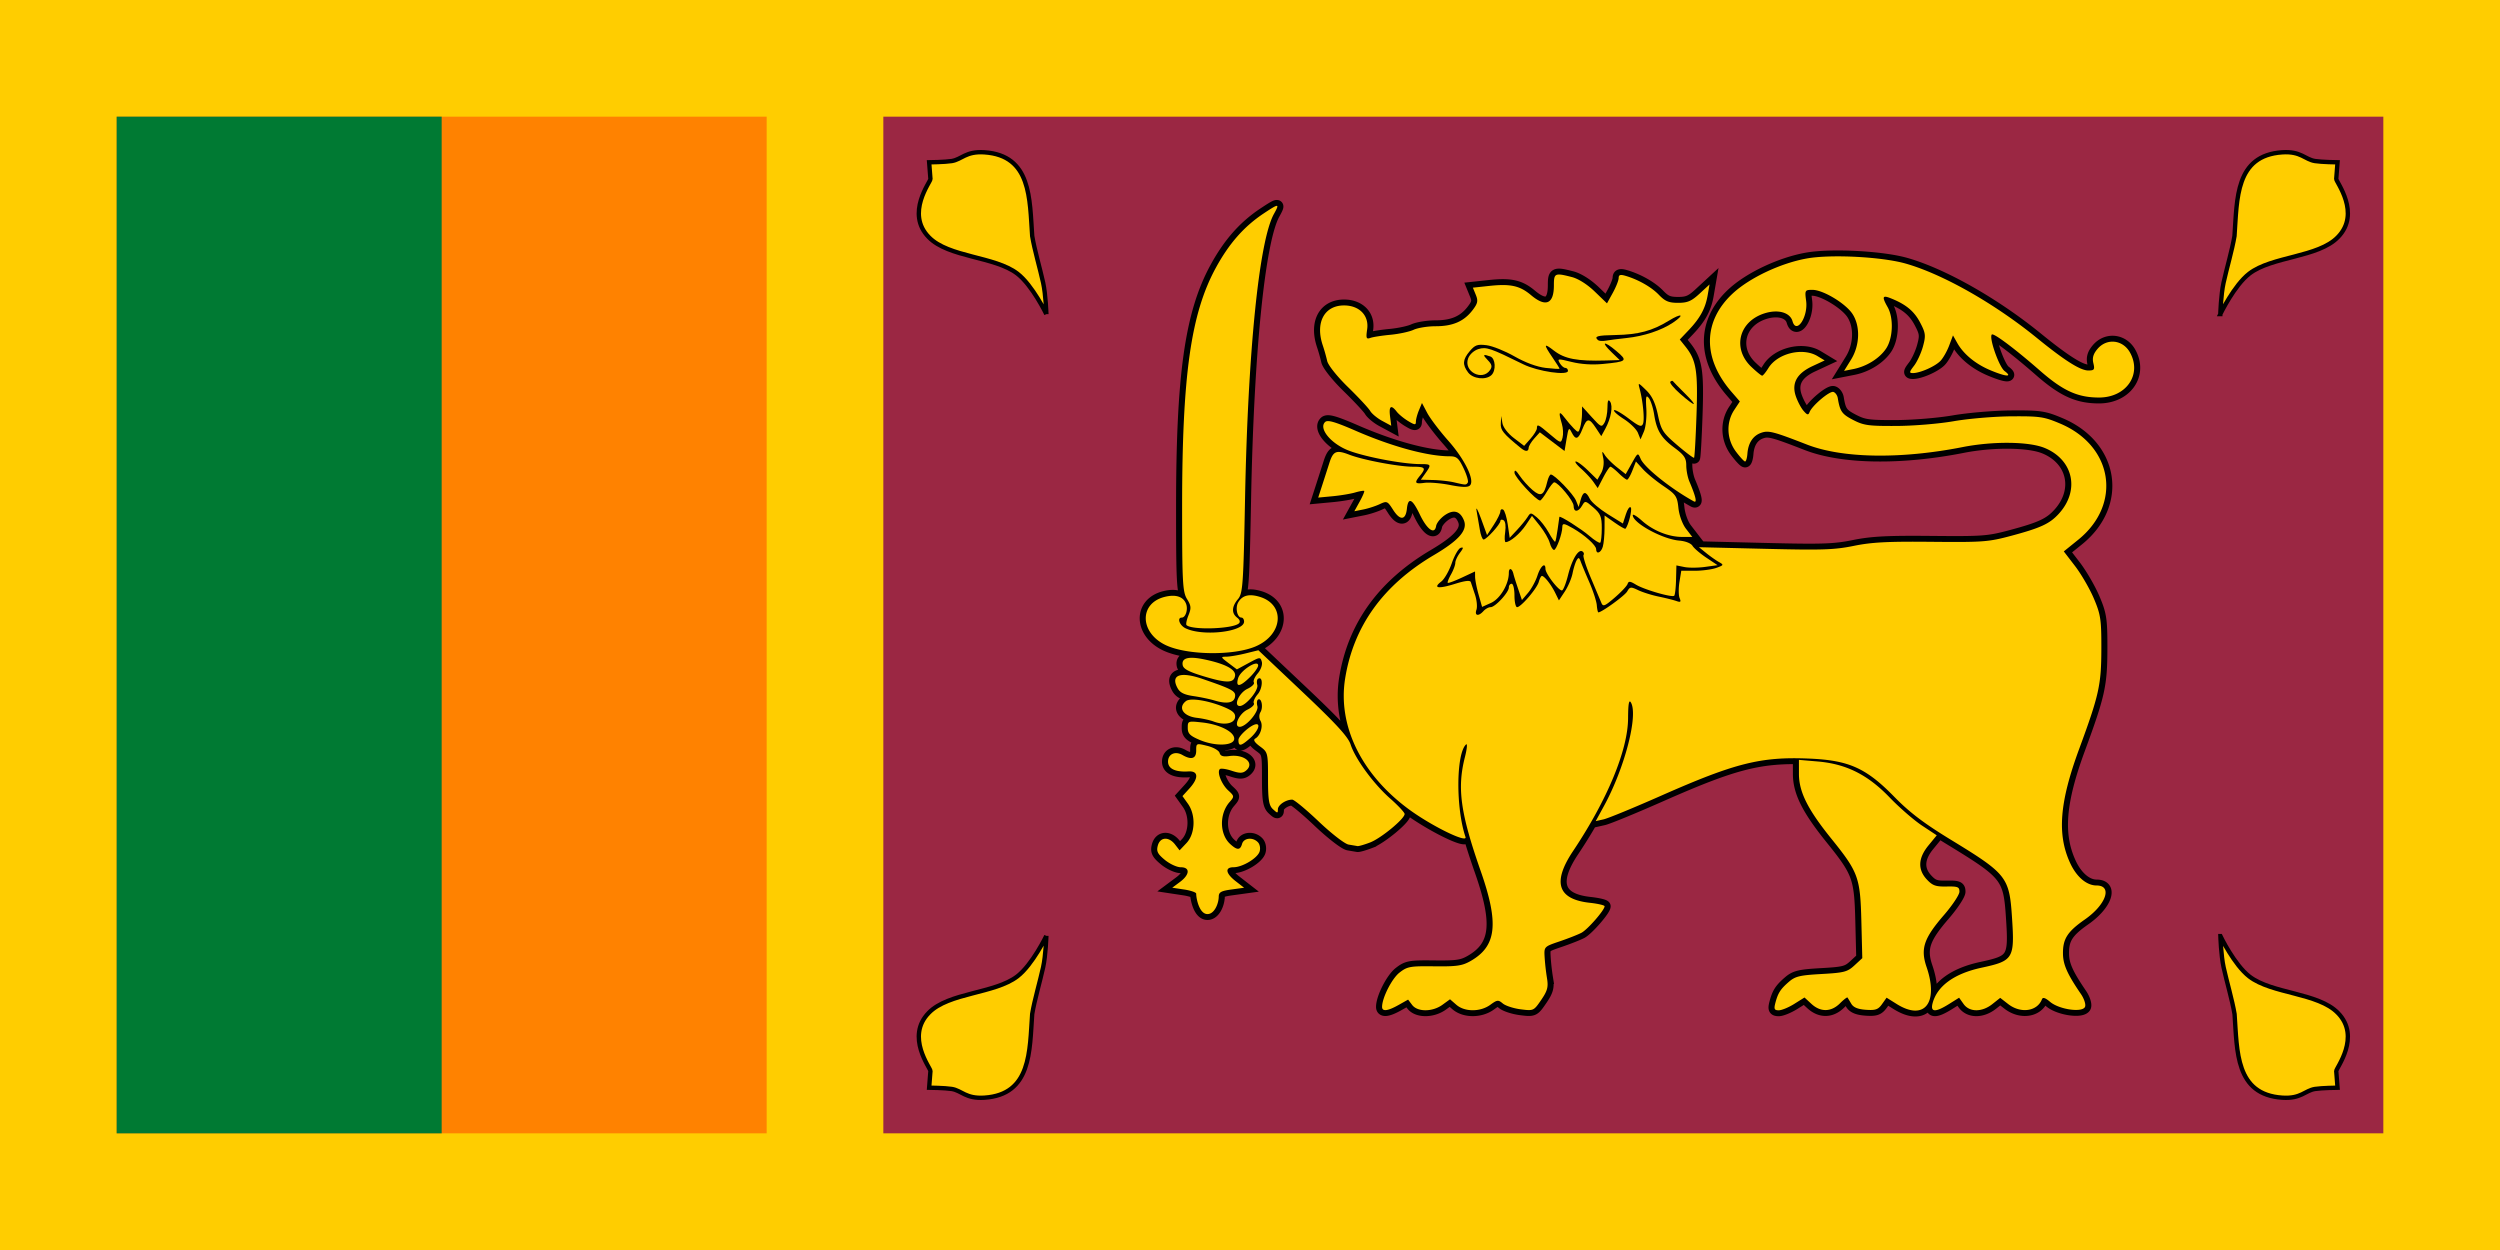 <svg xmlns="http://www.w3.org/2000/svg" xmlns:xlink="http://www.w3.org/1999/xlink" viewBox="0 0 1200 600"><path fill="#ffcd00" d="M0 0h1200v600H0z"/><path fill="#ff8200" d="M56 56h312v488H56z"/><path fill="#007a33" d="M56 56h156v488H56z"/><path fill="#9b2743" d="M424 56h720v488H424z"/><path fill="#ffcd00" stroke="#000" stroke-width="2.096" d="M502.255 449.216s-6.62 13.817-13.934 19.446c-10.836 8.341-33.055 7.738-42.486 17.469-11.3 11.475.877 26.635.775 27.951l-.62 8.007s7.619.094 10.828.607c4.824.771 6.706 4.795 15.687 4.197 22.581-1.503 21.671-22.358 22.948-40.18 1.134-6.786 3.758-15.635 5.25-22.419 1.279-5.818 1.552-15.079 1.552-15.079z"/><g transform="matrix(1.044 0 0 1.018 -40.191 -5.814)"><use xlink:href="#a" stroke="#000" stroke-width="5.56"/><g id="a" fill="#ffcd00"><path d="m681.54 479.56 4.359-2.517 1.865 2.522c2.485 3.36 9.36 3.322 13.921-.077l3.488-2.599 2.921 2.599c3.84 3.417 11.012 3.421 15.591.012 3.206-2.388 3.653-2.436 5.773-.619 1.264 1.083 4.97 2.316 8.237 2.74 5.883.764 5.972.722 9.414-4.442 2.883-4.324 3.333-6.075 2.646-10.269a111 111 0 0 1-1.091-9.945c-.261-4.869-.233-4.9 6.86-7.37 3.917-1.364 8.451-3.193 10.076-4.065 2.833-1.52 10.643-10.699 10.643-12.508 0-.479-3.051-1.214-6.78-1.632-14.833-1.664-17.345-9.629-7.702-24.423 15.725-24.128 25.215-47.625 25.278-62.593.029-6.691.409-8.937 1.269-7.482 3.514 5.946-2.781 30.877-12.316 48.78l-3.839 7.209 3.663-.843c2.015-.464 13.861-5.462 26.325-11.107 34.115-15.451 45.833-18.479 67.911-17.549 18.497.779 26.374 4.393 39.434 18.09 6.918 7.257 13.583 12.449 25.775 20.08 25.975 16.259 27.058 17.667 28.293 36.788 1.251 19.373.629 20.424-14.024 23.661-12.524 2.767-20.375 8.605-22.481 16.717-1.125 4.332 1.242 4.457 7.556.398l4.628-2.974 2.058 2.974c2.705 3.91 8.455 3.926 13.23.036l3.607-2.938 3.687 2.938c5.729 4.565 13.347 3.458 15.497-2.252.413-1.098 1.516-.746 3.75 1.195 4.185 3.637 14.914 5.198 16.072 2.338.442-1.091-.398-3.786-1.867-5.989-6.242-9.36-8.194-13.823-8.276-18.918-.113-7.086 2.001-10.505 10.061-16.268 9.791-7.001 12.816-16.033 5.371-16.033-4.597 0-9.232-4.063-12.187-10.686-6.008-13.461-4.83-28.552 4.187-53.657 9.159-25.5 10.175-30.202 10.211-47.256.03-13.789-.317-16.174-3.455-23.734-1.918-4.622-5.81-11.505-8.649-15.294l-5.161-6.89 6.627-5.49c20.234-16.763 16.095-44.198-8.263-54.769-7.452-3.234-9.313-3.519-22.372-3.432-7.834.053-19.78 1.084-26.546 2.291-6.899 1.231-18.575 2.22-26.585 2.253-12.725.051-14.885-.262-19.789-2.873-5.113-2.722-5.99-4.014-6.991-10.305-.206-1.293-1.11-2.583-2.009-2.867-1.739-.548-9.771 6.422-10.958 9.51-.585 1.524-1.063 1.418-2.781-.613-1.141-1.349-2.733-4.449-3.539-6.888-2.027-6.135.462-10.735 7.674-14.181l5.595-2.674-3.299-2.047c-6.808-4.225-18.385-1.335-22.572 5.635-1.184 1.971-2.476 3.588-2.871 3.592s-2.645-1.876-5.003-4.179c-8.79-8.589-5.767-21.297 5.991-25.177 6.27-2.069 11.818-.491 12.972 3.69 1.762 6.383 7.241-2.007 6.258-9.584-.653-5.037-.555-5.212 2.931-5.212 4.847 0 15.165 6.362 18.356 11.319 3.706 5.757 3.437 14.823-.642 21.58l-3.203 5.305 4.189-.839c6.143-1.23 12.112-5.045 15.131-9.672 3.192-4.891 3.535-14.416.705-19.555-2.743-4.981-2.428-5.772 1.627-4.089 6.897 2.863 10.584 6.02 13.35 11.431 2.491 4.873 2.63 6.084 1.281 11.156-.832 3.129-2.683 7.246-4.114 9.149-2.227 2.963-2.303 3.459-.529 3.459 3.305 0 10.206-3.128 12.658-5.737 1.238-1.318 3.044-4.564 4.012-7.213l1.761-4.816 2.023 3.671c2.861 5.191 8.423 9.863 15.204 12.77 7.293 3.126 10.33 3.303 6.516.378-2.572-1.972-7.311-15.878-5.875-17.238.845-.8 10.747 6.819 22.053 16.968 10.695 9.601 17.415 12.746 27.238 12.746 12.548 0 19.854-10.923 14.214-21.251-3.288-6.022-10.613-6.858-14.896-1.701-1.97 2.371-2.51 4.258-1.933 6.745.707 3.047.431 3.453-2.345 3.453-3.647 0-10.837-4.666-23.606-15.321-19.471-16.248-43.13-30.02-60.214-35.05-10.963-3.228-34.383-4.488-45.528-2.449-12.062 2.207-26.329 9.11-34.101 16.499-13.772 13.094-13.991 30.518-.581 46.385l3.841 4.545-2.601 4.039c-3.783 5.876-3.459 13.785.803 19.61 1.877 2.566 3.771 4.664 4.208 4.662s.917-1.651 1.065-3.665c.376-5.097 2.564-8.511 6.318-9.863 3.382-1.218 5.568-.643 21.051 5.538 16.289 6.501 43.077 6.948 71.561 1.194 13.964-2.821 30.43-2.655 37.674.38 13.279 5.563 16.357 20.036 6.596 31.022-4.226 4.756-8.301 6.693-21.983 10.448-10.412 2.858-12.878 3.047-36.543 2.811-20.218-.202-27.484.186-35.737 1.91-8.96 1.871-14.471 2.059-40.79 1.396l-30.431-.767 3.375 2.794c1.856 1.537 4.478 3.428 5.827 4.202 2.295 1.317 2.219 1.494-1.193 2.759-2.005.743-6.455 1.352-9.889 1.352h-6.243l-.84 5.306c-.462 2.918-.427 6.325.078 7.571.745 1.838.467 2.102-1.47 1.398-1.313-.477-4.97-1.416-8.126-2.086s-7.405-2.034-9.442-3.032c-3.425-1.677-3.805-1.632-5.067.6-1.126 1.993-11.702 9.864-13.254 9.864-.25 0-.574-1.518-.718-3.373s-1.67-6.684-3.39-10.731-3.516-8.462-3.991-9.811c-.717-2.035-1.041-2.139-1.906-.613-.573 1.012-1.41 3.771-1.859 6.132s-2.043 6.196-3.541 8.522l-2.724 4.23-1.737-3.617c-1.865-3.883-4.962-7.909-6.082-7.909-.378 0-1.023 1.242-1.432 2.759-.855 3.169-8.197 11.957-9.99 11.957-.66 0-1.201-2.483-1.201-5.519s-.583-5.519-1.295-5.519-1.295.785-1.295 1.745c0 2.334-6.271 9.292-8.374 9.292-.918 0-2.394.828-3.281 1.839-2.312 2.638-4.203 2.268-3.231-.632.456-1.36.159-4.533-.658-7.052l-1.933-5.957c-.309-.954-2.556-.701-7.312.824-7.685 2.464-10.261 2.028-6.309-1.068 1.445-1.132 3.643-5.051 4.884-8.711s3.073-6.906 4.07-7.215c1.396-.433 1.322.102-.324 2.327-1.175 1.589-2.14 3.732-2.145 4.762s-.889 3.473-1.966 5.428-1.753 3.748-1.504 3.985 3.173-.875 6.498-2.468l6.044-2.898.025 2.592c.014 1.426.742 5.188 1.619 8.359l1.594 5.767 4.114-1.891c4.205-1.933 8.187-8.822 8.187-14.164 0-2.641 1.513-2.235 2.132.571.182.824 1.131 3.915 2.11 6.869l1.779 5.372 2.817-3.392c1.549-1.865 3.492-5.524 4.316-8.131 1.432-4.525 3.679-6.471 3.679-3.185 0 2.368 6.462 10.861 7.709 10.131.603-.353 1.802-3.54 2.666-7.083 1.797-7.369 4.695-12.38 6.537-11.302.693.405.962 1.192.599 1.748s1.125 5.347 3.308 10.646l4.869 11.856c.797 1.963 1.517 1.678 6.195-2.453 2.911-2.571 5.553-5.449 5.871-6.395.481-1.431 1.13-1.379 3.852.311 3.807 2.362 16.605 6.168 17.593 5.232.37-.351.75-3.712.843-7.469l.17-6.832 3.68.763c2.024.42 6.28.394 9.458-.058l5.778-.821-5.149-3.533c-2.832-1.943-5.696-4.457-6.364-5.587-.711-1.204-3.232-2.226-6.087-2.469-7.715-.656-21.388-8.324-21.388-11.996 0-.689 1.894.483 4.208 2.604 5.135 4.707 12.269 7.661 18.499 7.661h4.662l-2.884-3.836c-1.657-2.203-3.143-6.383-3.491-9.822-.556-5.481-1.135-6.352-6.858-10.331-3.438-2.39-7.696-5.972-9.462-7.96l-3.212-3.615-1.639 4.292c-.901 2.361-2.003 4.292-2.448 4.292s-2.178-1.38-3.85-3.066-3.377-3.06-3.787-3.052-1.892 2.279-3.293 5.047l-2.547 5.033-1.968-2.901c-1.083-1.596-3.64-4.419-5.683-6.274s-3.117-3.373-2.388-3.373 3.251 1.932 5.603 4.294l4.277 4.294 1.74-3.146c1.033-1.867 1.42-4.735.952-7.053-.682-3.38-.586-3.576.71-1.455.824 1.349 3.326 3.935 5.56 5.747l4.062 3.295 2.803-5.134c2.789-5.109 2.809-5.119 4.078-2.068 1.697 4.081 13.98 14.149 24.437 20.032 1.612.907.932-2.211-2.044-9.381-.788-1.899-1.433-5.322-1.433-7.607 0-3.39-.978-4.899-5.314-8.198-6.259-4.763-8.284-8.15-9.463-15.835-.478-3.113-1.573-6.575-2.434-7.693-1.277-1.66-1.488-.731-1.147 5.047.23 3.894-.276 8.736-1.126 10.759l-1.544 3.679-1.194-3.066c-.657-1.686-3.561-4.619-6.453-6.517s-4.923-3.769-4.512-4.159 3.387 1.34 6.613 3.844c4.915 3.814 5.997 4.227 6.678 2.547.8-1.974-.001-10.562-1.546-16.563-.771-2.997-.704-2.981 2.993.716 2.727 2.726 4.234 5.978 5.402 11.65 1.484 7.207 2.232 8.407 8.896 14.258 4.002 3.514 7.484 6.191 7.739 5.95s.76-9.331 1.122-20.199c.695-20.841-.091-25.8-5.11-32.239l-2.579-3.309 4.054-4.373c5.289-5.704 7.717-10.277 8.77-16.515l.857-5.075-4.575 4.333c-3.746 3.548-5.535 4.333-9.874 4.333-4.297 0-5.975-.72-8.87-3.805-3.474-3.702-9.63-7.263-15.549-8.997-2.187-.64-2.914-.361-2.914 1.118 0 1.084-1.208 4.213-2.684 6.954l-2.684 4.983-5.624-5.559c-3.45-3.41-7.544-6.064-10.589-6.864-7.781-2.046-8.202-1.843-8.202 3.954 0 8.793-3.754 10.431-10.511 4.587-5.151-4.455-9.423-5.424-19.191-4.351l-7.543.829 1.357 3.405c1.134 2.845.878 4.042-1.551 7.273-3.94 5.24-9.062 7.51-16.948 7.51-3.632 0-8.177.752-10.1 1.67s-6.702 1.977-10.619 2.352-8.092 1.044-9.278 1.487c-1.855.693-2.059.122-1.461-4.098.915-6.458-3.596-11.222-10.627-11.222-9.122 0-13.329 8.159-9.757 18.922a84 84 0 0 1 1.999 7.259c.427 1.993 4.536 7.282 9.569 12.318 4.851 4.854 9.435 9.904 10.188 11.223s3.241 3.436 5.529 4.704l4.161 2.306-.549-4.452c-.603-4.893.463-5.66 3.066-2.208.931 1.234 3.294 3.229 5.253 4.433 3.085 1.897 3.561 1.935 3.561.288 0-1.045.629-3.454 1.398-5.353l1.398-3.452 2.425 4.697c1.334 2.583 5.671 8.455 9.639 13.048 7.699 8.912 12.389 18.871 9.968 21.163-.982.93-3.636.858-9.138-.248-4.265-.857-9.539-1.31-11.722-1.007-4.457.62-4.808.044-2.067-3.388 2.893-3.623 2.433-4.22-3.251-4.22-6.576 0-22.901-3.152-29.168-5.632-6.093-2.411-7.499-1.811-9.293 3.969l-3.284 10.474-1.817 5.744 6.593-.635c3.626-.349 8.29-1.143 10.364-1.764s3.959-.951 4.189-.734-.695 2.462-2.054 4.988l-2.472 4.592 4.11-.838c2.261-.461 5.662-1.589 7.558-2.506 3.3-1.596 3.565-1.48 6.168 2.697 3.201 5.138 5.761 4.927 6.329-.522.587-5.632 2.44-4.799 5.926 2.665 3.351 7.177 6.838 9.711 7.509 5.457.222-1.413 2.028-3.712 4.012-5.11 4.014-2.828 7.038-1.979 8.772 2.46 1.795 4.595-2.208 9.332-13.853 16.391-23.327 14.14-36.886 33.479-40.757 58.128-3.491 22.233 7.413 45.207 29.29 61.708 10.469 7.897 27.1 16.231 26.043 13.051-4.488-13.505-4.34-39.274.25-43.621.689-.652.452 2.036-.527 5.975-3.645 14.672-2.062 26.363 7.282 53.763 8.451 24.782 7.281 35.373-4.679 42.374-3.841 2.248-6.315 2.619-16.643 2.494-11.207-.136-12.428.089-16.026 2.956-3.488 2.78-8.011 11.906-8.011 16.165 0 2.307 2.562 2.002 7.597-.905zm181.91-.5 4.701-3.021 3.19 3.021c4.18 3.958 9.076 3.87 13.094-.237 1.754-1.792 3.328-3.034 3.499-2.759a230 230 0 0 1 1.738 2.952c.993 1.708 3.036 2.566 6.722 2.826 4.442.313 5.634-.116 7.399-2.667l2.104-3.041 4.628 2.974c12.669 8.143 19.42-.4 13.758-17.411-2.879-8.649-1.296-13.512 7.983-24.521 3.913-4.642 7.118-9.597 7.121-11.011 0-2.254-.724-2.556-5.931-2.453-4.983.099-6.441-.436-9.064-3.323-4.266-4.697-4.013-10.075.756-16.044l3.81-4.768-6.76-4.587c-3.718-2.523-10.422-8.492-14.899-13.265-10.054-10.719-19.939-15.802-32.975-16.955l-8.74-.773.013 6.616c.017 8.517 4.014 16.71 14.924 30.588 12.405 15.779 13.271 18.222 13.774 38.846l.425 17.442-3.59 3.406c-3.244 3.077-4.706 3.47-15.173 4.074-9.965.575-12.058 1.089-14.982 3.679-3.884 3.44-5.045 5.312-6.244 10.063-.699 2.769-.416 3.373 1.582 3.373 1.339 0 4.549-1.36 7.135-3.021zm-264.614-50.459c0-2.205.985-2.794 5.831-3.482l5.831-.828-3.889-3.099c-4.62-3.682-5.048-6.558-.975-6.565 4.056 0 10.925-4.212 11.969-7.328.485-1.448.18-3.383-.69-4.377-2.274-2.595-6.549-2.203-7.343.672-.853 3.091-2.282 3.099-5.522.031-4.873-4.615-4.983-14.169-.226-19.732 2.242-2.622 2.222-2.794-.636-5.5-3.074-2.912-5.27-8.675-3.826-10.043.46-.435 2.889-.088 5.398.771 3.566 1.221 4.973 1.24 6.442.085 4.45-3.497-.371-7.994-7.507-7.002-2.872.399-4.058 0-4.471-1.49-.312-1.13-2.824-2.605-5.654-3.32-5.057-1.278-5.093-1.263-5.093 2.221 0 3.818-2.179 4.538-6.321 2.089-3.365-1.99-6.629-.445-6.629 3.138 0 3.343 3.362 4.992 9.388 4.604 4.622-.298 4.794 3.139.404 8.08l-3.157 3.553 2.501 3.593c3.704 5.321 3.392 14.158-.654 18.547l-3.172 3.441-2.081-2.759c-2.892-3.835-6.848-3.578-7.932.515-.71 2.68-.123 3.905 3.233 6.745 2.255 1.909 5.548 3.47 7.318 3.47 4.378 0 4.207 3.443-.344 6.922l-3.561 2.722 5.503.854c3.027.47 5.503 1.353 5.503 1.963 0 2.339 1.426 9.437 5.04 9.615 3.227.158 5.244-4.75 5.319-8.103zm69.644-25.681c5-1.971 15.821-11.134 15.821-13.398 0-.712-2.987-3.997-6.637-7.3-7.682-6.951-16.039-18.657-18.204-25.501-1.129-3.569-6.584-9.678-21.951-24.581l-20.448-19.832-5.893 1.493c-3.241.821-7.196 1.513-8.788 1.537-2.744.042-2.694.199.954 3.023l3.849 2.979 5.396-2.995c5.23-2.903 5.417-2.921 6.062-.585.378 1.368-.437 3.738-1.883 5.479-1.402 1.688-2.2 3.602-1.775 4.255s-.921 2.016-2.993 3.031c-3.84 1.88-6.505 8.071-3.475 8.071 2.726 0 8.737-7.417 8.045-9.926-.355-1.285-.183-2.606.381-2.936 2.341-1.37 2.195 4.453-.184 7.317-1.402 1.688-2.2 3.602-1.775 4.255s-.921 2.016-2.993 3.031c-3.815 1.868-6.507 8.071-3.503 8.071 2.944 0 8.857-7.087 8.124-9.739-.383-1.387-.235-2.793.33-3.123 1.577-.923 2.428 3.674 1.096 5.926-.713 1.207-.707 2.854.017 4.16 1.31 2.366-.018 6.911-2.432 8.323-1.034.605-.334 1.794 2.175 3.688 3.631 2.742 3.701 3.03 3.701 15.13 0 10.112.408 12.722 2.266 14.482 2.085 1.975 2.266 1.983 2.266.088 0-2.069 3.632-4.598 6.603-4.598.876 0 6.352 4.64 12.167 10.312 5.851 5.706 11.973 10.561 13.707 10.87l4.146.726c.557.092 3.179-.687 5.827-1.731zM605.96 354c0-3.26-6.724-6.739-14.767-7.642-6.493-.728-6.6-.687-6.6 2.557 0 2.685 1.021 3.741 5.503 5.693 7.202 3.136 15.863 2.804 15.863-.608zm7.37-.3c3.28-2.976 4.834-6.516 2.861-6.516-2.269 0-8.293 5.405-8.293 7.442 0 3.179 1.119 2.988 5.432-.926m-6.99-9.64c.278-1.839-.86-3.067-4.27-4.607-7.356-3.322-16.15-4.861-18.268-3.196-3.901 3.066-1.302 7.183 5.003 7.923 2.538.298 5.98 1.072 7.648 1.72 4.846 1.882 9.454 1.024 9.887-1.841zm0-9.85c.396-2.624-1.282-3.563-14.978-8.383-10.225-3.599-14.752-1.902-11.484 4.306 1.138 2.162 3.049 3.15 7.334 3.792 3.187.477 7.543 1.41 9.679 2.074 5.708 1.772 9.006 1.148 9.449-1.788zm6.86-9.23c2.067-2.095 3.757-4.567 3.757-5.494 0-3.006-8.161 2.312-9.202 5.996-1.248 4.419.775 4.232 5.445-.502m-6.86-.62c.451-2.989-4.52-5.688-14.294-7.762-7.171-1.522-10.334-.659-9.797 2.674.293 1.819 2.681 3.148 9.457 5.263 10.843 3.384 14.104 3.345 14.634-.174zm9.56-13.91c12.525-5.575 13.608-19.635 1.798-23.326-4.904-1.533-8.034-.707-9.911 2.615-1.437 2.543-.476 7.168 1.49 7.168.664 0 1.208.856 1.208 1.902 0 4.882-19.123 7.094-26.965 3.119-2.755-1.396-3.955-5.021-1.662-5.021 1.713 0 2.898-3.693 2.023-6.306-1.193-3.559-4.78-4.792-9.983-3.432-11.74 3.07-11.41 16.865.543 22.719 9.801 4.8 31.287 5.092 41.46.563zm-7.79-10.81c.725-.687.41-1.743-.806-2.698-2.663-2.093-2.521-5.206.4-8.769 2.193-2.676 2.467-6.68 3.222-47.074 1.301-69.611 6.477-121.97 13.3-134.53 2.716-5.001 2.335-5.021-4.684-.245-9.042 6.152-15.926 14.163-22.026 25.631-11.516 21.651-15.518 50.78-15.518 112.96 0 35.305.241 39.924 2.251 43.243 1.91 3.152 2.012 4.317.67 7.683-.87 2.182-1.264 4.268-.877 4.635 2.571 2.435 21.302 1.789 24.067-.83zm105.23-66.38c.392-.601-.475-3.636-1.926-6.745-2.264-4.847-3.175-5.652-6.4-5.652-10.102 0-26.341-4.514-43.083-11.976-9.668-4.309-13.007-5.299-14.166-4.201-2.958 2.801 1.958 9.451 9.572 12.946 6.754 3.101 25.635 6.911 34.248 6.911 4.997 0 5.115.225 2.271 4.335l-2.091 3.023 5.652.145c3.109.08 7.4.566 9.537 1.081 5.549 1.337 5.601 1.338 6.388.133z"/><path fill="#000" d="M772.35 264.63c0-1.799-5.284-6.675-10.638-9.817-4.205-2.467-4.899-2.542-4.909-.53-.014 3.055-2.731 10.731-3.798 10.731-.602 0-1.491-1.5-1.977-3.333s-2.524-5.446-4.529-8.029l-3.646-4.696-2.839 4.351c-2.647 4.056-7.231 8.028-9.266 8.028-.486 0-.581-2.136-.211-4.747.402-2.836.092-5.086-.771-5.591-.794-.464-1.443-.302-1.443.36 0 1.528-6.367 8.751-7.714 8.751-.555 0-1.332-2.07-1.727-4.599l-1.491-8.891c-.425-2.361.481-.76 2.015 3.558l2.788 7.85 3.058-4.784c1.682-2.631 3.061-5.506 3.064-6.389s.572-1.274 1.264-.869 1.654 3.568 2.139 7.028l.881 6.292 3.365-3.689c1.851-2.029 4.019-4.745 4.819-6.036 1.427-2.304 1.508-2.302 4.346.106 1.591 1.349 4.036 4.576 5.434 7.17s2.73 4.526 2.958 4.292.741-2.909 1.139-5.944l.789-5.769c.198-.752 10.135 5.707 13.812 8.978 2.363 2.102 4.607 3.528 4.987 3.168s.691-3.461.691-6.892c0-5.317-.564-6.742-3.816-9.649-3.739-3.342-3.844-3.361-5.225-.916-1.793 3.173-3.908 3.219-3.908.085 0-2.287-7.066-11.08-8.904-11.08-.477 0-1.965 1.931-3.307 4.292s-2.786 4.29-3.208 4.287c-1.812-.011-11.774-11.117-11.769-13.122 0-1.595.671-1.187 2.418 1.476 1.327 2.024 3.978 5.044 5.89 6.713 3.873 3.379 5.281 2.557 6.776-3.954.426-1.855 1.166-3.373 1.644-3.373 1.656 0 10.327 9.21 11.547 12.264l1.224 3.066.927-3.373c1.134-4.124 2.385-4.277 4.196-.514.756 1.572 4.492 4.84 8.301 7.263l6.926 4.405 1.39-4.43c.765-2.437 1.777-3.837 2.251-3.112.706 1.082-1.095 8.423-2.453 10.002-.204.237-2.448-1.071-4.987-2.905l-4.617-3.335-.018 5.971c-.013 3.284-.369 7.213-.799 8.73-.84 2.967-3.069 3.802-3.069 1.149zm-34.53-47.6c-8.231-6.873-9.481-8.445-9.299-11.702l.194-3.467.537 3.349c.314 1.955 2.506 4.885 5.269 7.042l4.732 3.694 2.908-3.363c1.599-1.85 2.929-4.053 2.954-4.896.067-2.198.462-2.014 6.035 2.822 4.952 4.296 5.029 4.317 5.765 1.533.41-1.552.265-4.474-.324-6.493-1.618-5.55-1.301-6.387 1.151-3.04 1.221 1.668 3.185 4.025 4.364 5.239 2.052 2.113 2.178 2.087 2.941-.613.439-1.551.806-4.39.815-6.309l.018-3.488 4.465 5.061c4.17 4.727 4.554 4.902 5.827 2.649.75-1.326 1.372-4.517 1.382-7.091.014-3.325.364-4.164 1.21-2.898 1.412 2.114.432 7.87-2.176 12.775l-1.871 3.52-2.457-3.826c-3.142-4.893-4.188-4.814-6.204.466-1.905 4.99-3.144 5.37-5 1.533-1.201-2.483-1.43-2.179-2.283 3.037l-.948 5.797-5.678-4.407-5.679-4.407-2.553 2.902c-1.404 1.596-2.572 3.592-2.596 4.435-.052 1.827-1.418 1.884-3.5.146zm73.22-25.6c-2.996-2.699-5.06-5.275-4.587-5.723s1.006-.577 1.185-.285 2.627 2.867 5.442 5.723c6.482 6.577 5.15 6.763-2.04.285m-97.53-10.08c-2.726-3.685-2.537-6.127.78-10.121 2.397-2.886 3.492-3.278 7.679-2.746 2.685.341 8.464 2.714 12.841 5.273 5.056 2.955 10.285 4.935 14.335 5.427 3.507.426 6.376.587 6.376.357s-1.457-2.603-3.237-5.274c-4.228-6.343-4.083-7.024.686-3.224 4.895 3.901 10.751 5.042 23.836 4.644l6.393-.194-3.709-3.666c-5.187-5.127-3.591-5.587 2.138-.616 5.372 4.663 5.036 4.991-6.271 6.12-4.805.48-9.972.132-14.267-.96-6.426-1.634-6.675-1.609-5.458.545.702 1.241 1.838 2.257 2.525 2.257s1.25.629 1.25 1.398c0 2.364-13.879.285-20.511-3.073-15.151-7.671-17.058-8.335-20.664-7.199-2.007.632-4.015 2.483-4.707 4.338-2.309 6.187 6.466 10.997 10.085 5.527 1.049-1.585.804-2.67-1.04-4.599-2.525-2.642-2.288-3.019 1.12-1.78 2.42.879 2.745 6.689.494 8.821-2.576 2.439-8.454 1.749-10.674-1.254zm59.68-15.28c-1.895-1.794-.409-2.234 8.085-2.392 10.508-.196 16.89-1.947 24.42-6.701 6.033-3.809 7.669-3.059 1.942.89-5.224 3.603-13.372 6.372-21.239 7.219-3.809.41-8.15.978-9.647 1.262s-3.099.159-3.561-.279z"/></g></g><g fill="#ffcd00" stroke="#000"><path stroke-width="2.094" d="M1065.798 449.328s6.614 13.797 13.922 19.418c10.827 8.329 33.027 7.727 42.449 17.445 11.29 11.459-.876 26.597-.774 27.911l.619 7.995s-7.613.094-10.818.606c-4.82.77-6.7 4.788-15.674 4.191-22.562-1.5-21.652-22.326-22.929-40.122-1.133-6.777-3.755-15.612-5.245-22.387-1.277-5.809-1.55-15.057-1.55-15.057z"/><path stroke-width="2.096" d="M1065.751 150.772s6.619-13.815 13.933-19.443c10.835-8.34 33.052-7.737 42.482-17.467 11.299-11.473-.877-26.631-.775-27.947l.62-8.005s-7.619-.094-10.827-.607c-4.823-.771-6.705-4.794-15.685-4.197-22.579 1.502-21.669 22.354-22.946 40.174-1.134 6.785-3.758 15.632-5.249 22.415-1.278 5.817-1.551 15.076-1.551 15.076zm-563.496.012s-6.62-13.817-13.934-19.446c-10.836-8.341-33.055-7.738-42.486-17.469-11.3-11.475.877-26.635.775-27.951l-.62-8.007s7.62-.094 10.828-.607c4.824-.771 6.706-4.795 15.687-4.197 22.581 1.503 21.671 22.358 22.948 40.18 1.134 6.786 3.758 15.635 5.25 22.419 1.279 5.818 1.552 15.079 1.552 15.079z"/></g></svg>